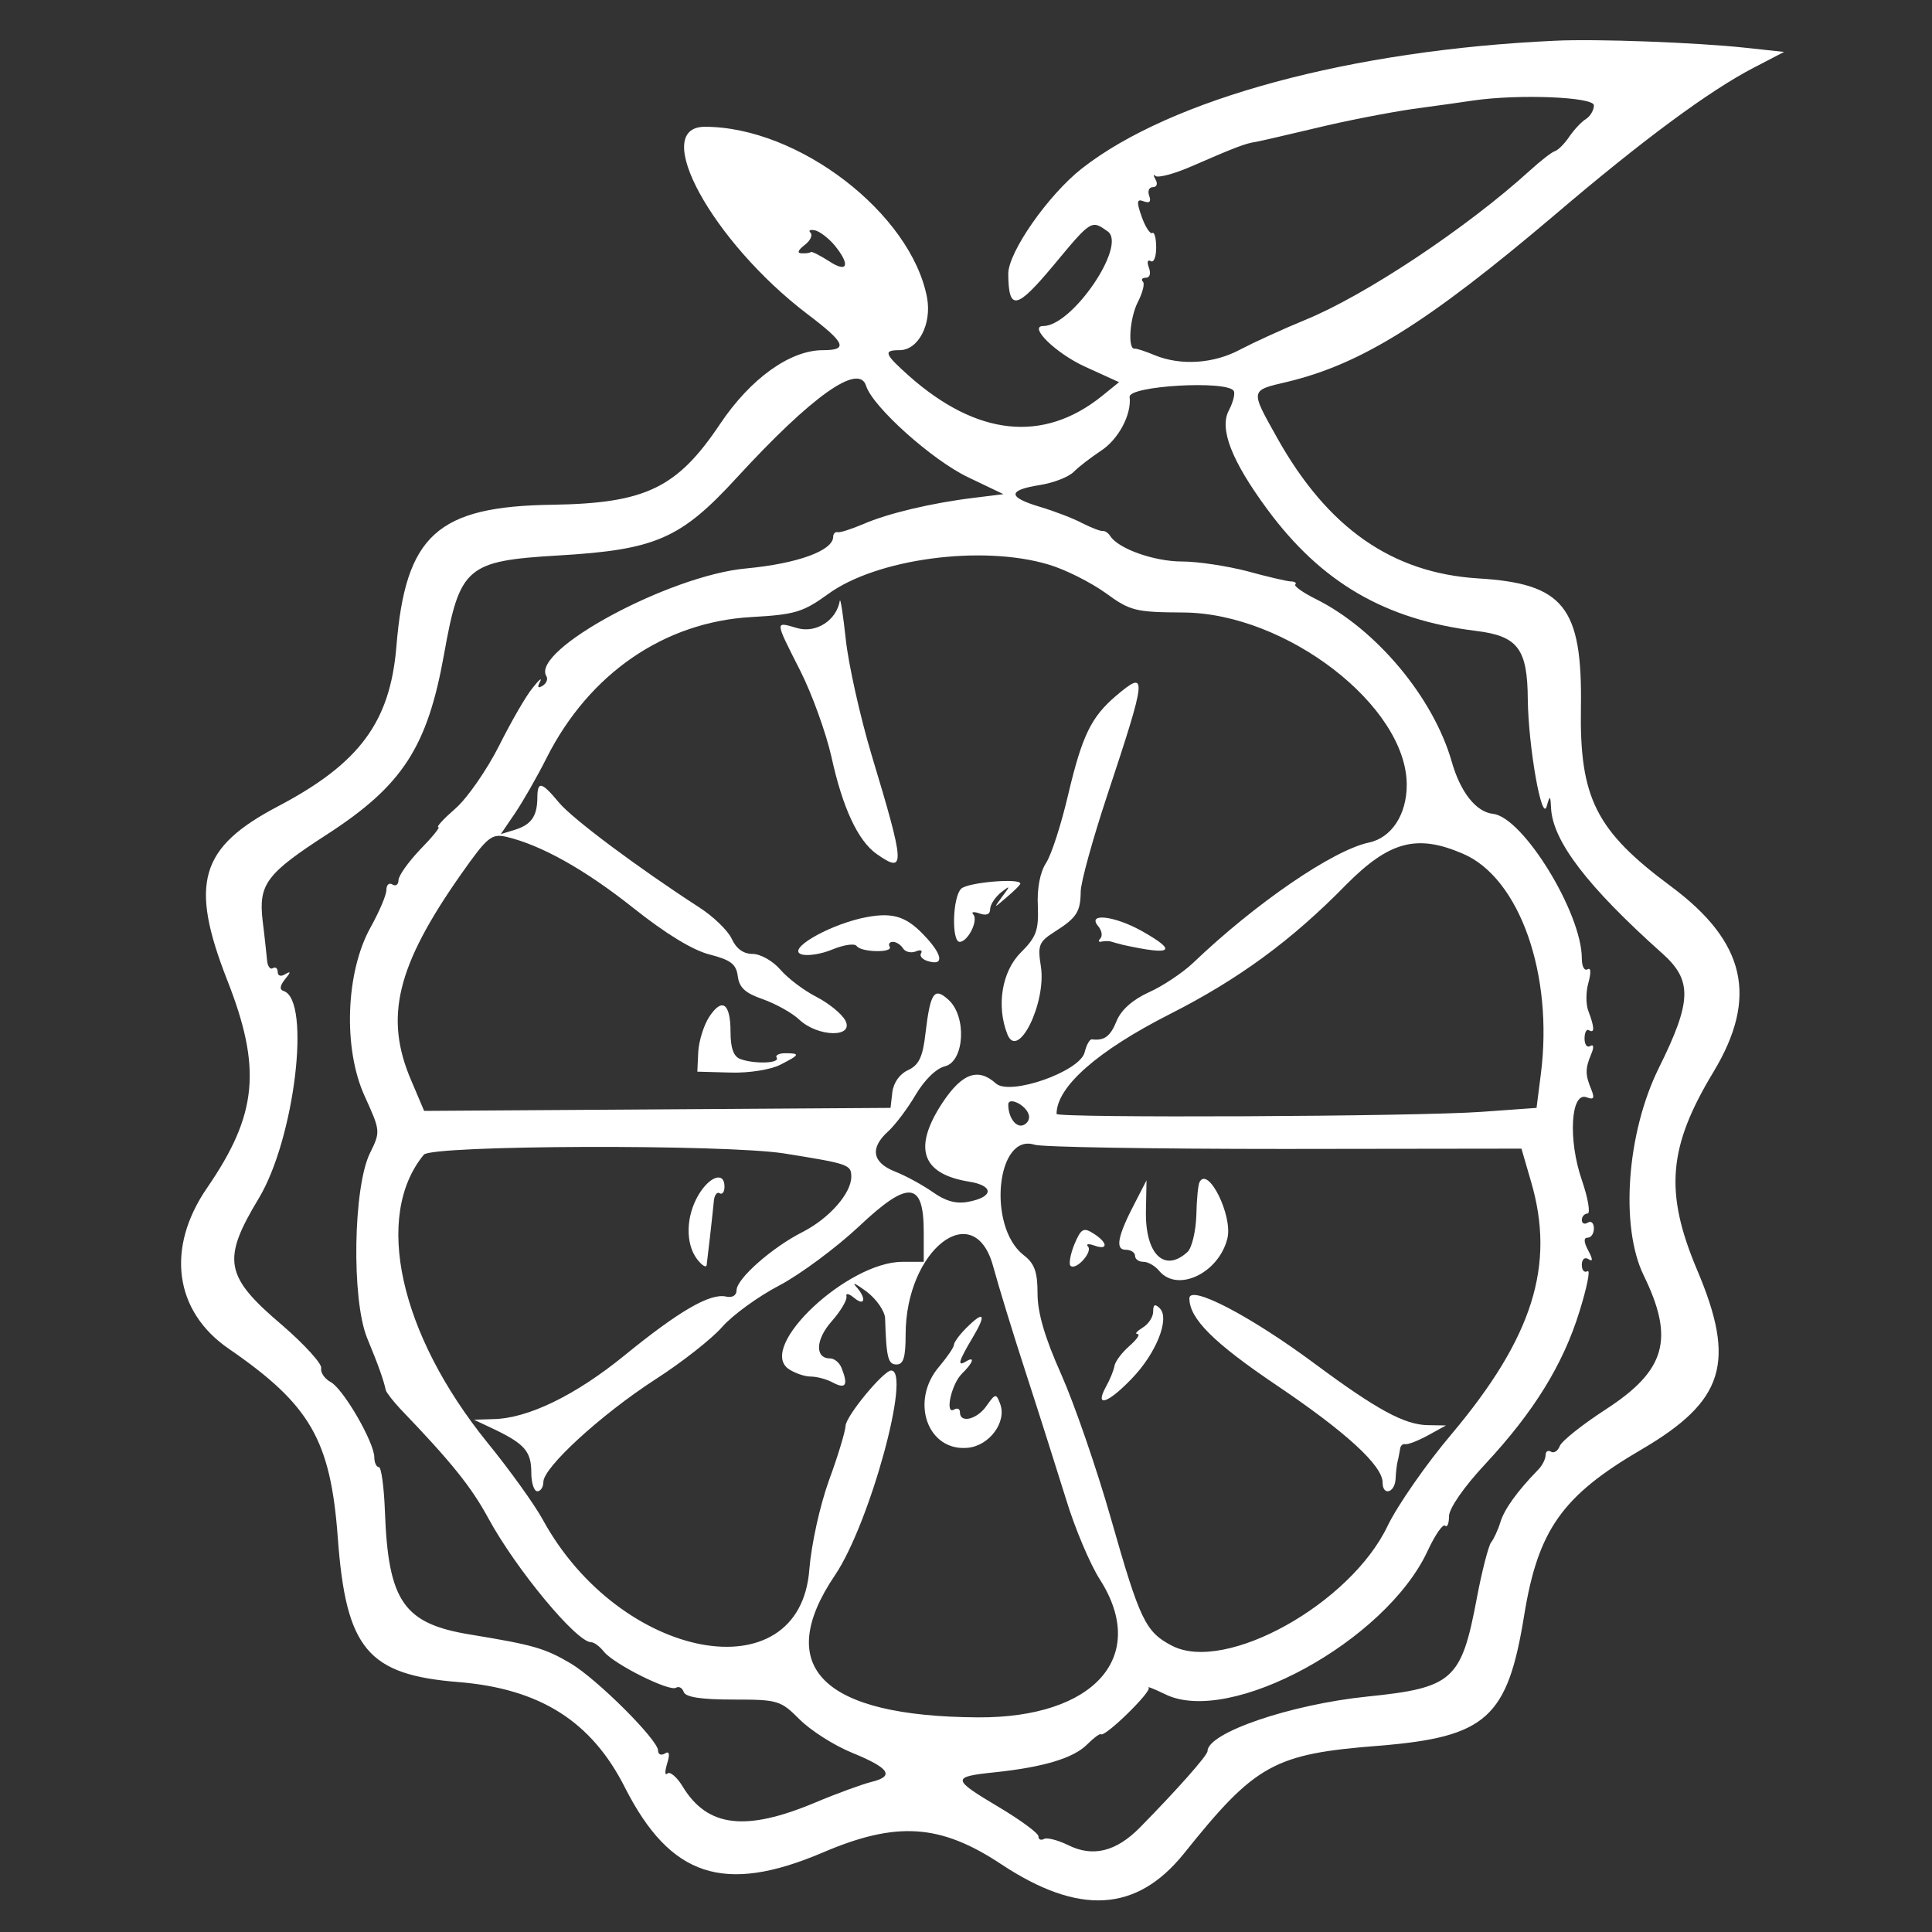 <?xml version="1.0" standalone="no"?>
<!DOCTYPE svg PUBLIC "-//W3C//DTD SVG 20010904//EN"
 "http://www.w3.org/TR/2001/REC-SVG-20010904/DTD/svg10.dtd">
<svg version="1.0" xmlns="http://www.w3.org/2000/svg"
 width="320pt" height="320pt" viewBox="0 0 320 320"
 preserveAspectRatio="xMidYMid meet">
<rect x="0" y="0" width="320" height="320" fill="#333333" stroke="none"/>
<g transform="translate(0,320) scale(0.05,-0.05)"
fill="#ffffff" stroke="none">
<path d="M5150 6265 c-674 -31 -1271 -192 -1566 -423 -111 -87 -244 -277 -244
-349 1 -124 27 -119 149 27 127 153 126 152 181 113 63 -47 -118 -313 -214
-313 -51 0 42 -91 139 -135 l112 -51 -58 -47 c-194 -155 -413 -131 -637 67
-83 74 -87 86 -32 86 62 0 107 86 91 174 -53 279 -426 566 -736 566 -184 0 25
-381 339 -620 127 -96 137 -120 52 -120 -109 0 -240 -94 -341 -245 -142 -212
-247 -262 -553 -267 -384 -5 -489 -100 -519 -471 -21 -249 -122 -386 -392
-528 -259 -136 -294 -254 -169 -574 116 -294 101 -447 -66 -690 -137 -199
-109 -409 72 -533 270 -186 337 -302 361 -626 27 -368 99 -454 399 -478 271
-22 442 -130 553 -351 150 -294 327 -353 654 -214 245 105 390 95 591 -38 258
-171 449 -160 606 35 237 296 298 330 646 357 356 29 426 92 481 432 46 283
126 396 388 549 275 161 315 288 185 595 -109 258 -96 408 54 656 149 247 107
431 -141 615 -248 184 -303 292 -298 592 5 334 -57 411 -341 428 -285 18 -498
167 -665 465 -90 161 -91 157 33 186 246 59 465 196 885 552 292 249 514 413
661 489 l100 52 -130 14 c-158 17 -493 30 -630 23z m130 -214 c0 -16 -12 -36
-26 -45 -15 -9 -39 -35 -55 -58 -16 -24 -38 -46 -49 -49 -11 -4 -47 -32 -81
-63 -210 -191 -547 -415 -746 -496 -73 -30 -169 -74 -213 -97 -88 -48 -198
-55 -284 -20 -31 13 -61 23 -67 22 -24 -4 -17 101 10 154 16 31 24 62 17 68
-7 7 -2 13 10 13 13 0 17 14 10 33 -7 19 -5 28 6 22 10 -6 18 14 18 45 0 31
-6 53 -13 48 -7 -4 -23 20 -35 54 -18 51 -16 60 7 51 19 -7 25 -1 18 18 -6 16
-1 29 12 29 13 0 17 11 9 25 -8 14 -8 19 0 12 8 -7 62 7 119 32 147 64 179 76
213 81 17 3 107 24 200 46 94 23 238 51 320 63 83 11 173 24 200 28 150 22
400 12 400 -16z m-2515 -464 c53 -65 43 -93 -19 -52 -30 19 -57 33 -60 30 -3
-3 -17 -5 -31 -4 -15 0 -12 10 10 27 19 14 28 33 20 41 -8 8 -2 11 15 8 16 -4
45 -26 65 -50z m104 -465 c22 -70 220 -247 338 -303 l117 -56 -97 -12 c-141
-17 -287 -52 -367 -87 -38 -16 -77 -29 -85 -27 -8 2 -15 -5 -15 -15 0 -46
-118 -89 -288 -105 -255 -23 -715 -272 -662 -357 6 -10 0 -24 -13 -32 -15 -9
-18 -5 -8 14 8 15 -3 7 -24 -20 -22 -26 -72 -113 -112 -193 -40 -79 -105 -173
-144 -207 -39 -34 -65 -62 -57 -62 7 0 -20 -33 -60 -74 -39 -41 -72 -87 -72
-102 0 -14 -9 -21 -20 -14 -11 7 -20 -1 -20 -18 0 -17 -24 -73 -53 -125 -82
-148 -91 -401 -19 -558 52 -115 53 -117 18 -188 -56 -112 -62 -485 -10 -613
39 -94 55 -141 62 -173 2 -8 23 -35 47 -61 170 -177 236 -259 293 -364 92
-169 292 -410 340 -410 10 0 29 -14 43 -32 35 -42 216 -132 238 -119 10 6 21
0 26 -14 6 -17 57 -25 164 -25 149 0 157 -3 220 -66 36 -36 114 -86 173 -110
125 -51 143 -78 64 -97 -31 -8 -114 -38 -185 -68 -231 -97 -357 -82 -439 52
-19 32 -43 52 -51 44 -9 -8 -9 6 -1 33 10 32 7 43 -8 33 -12 -7 -22 -3 -22 10
0 35 -201 236 -290 289 -85 50 -123 61 -330 95 -223 36 -274 109 -285 410 -3
80 -12 145 -20 145 -8 0 -15 15 -15 32 0 50 -103 228 -145 250 -20 11 -34 32
-31 46 3 14 -55 78 -129 142 -191 162 -201 216 -78 420 119 197 174 656 83
687 -15 5 -13 17 4 39 20 24 20 28 1 17 -14 -9 -25 -6 -25 7 0 12 -7 18 -16
13 -8 -6 -17 5 -19 23 -2 19 -8 79 -15 134 -14 121 12 156 215 287 248 161
331 288 386 596 52 290 74 309 380 327 321 19 404 55 590 258 248 270 404 381
428 304z m1218 -17 c5 -9 -2 -37 -16 -64 -33 -61 9 -168 127 -328 179 -243
391 -366 692 -403 138 -17 170 -59 171 -227 2 -158 47 -413 63 -353 10 36 12
36 14 -6 5 -110 121 -261 367 -481 102 -90 100 -159 -10 -381 -106 -214 -129
-525 -50 -687 103 -211 73 -315 -126 -444 -77 -50 -145 -104 -152 -121 -6 -16
-19 -25 -29 -19 -10 6 -18 1 -18 -11 0 -13 -11 -35 -25 -49 -70 -72 -112 -131
-125 -174 -8 -26 -22 -56 -31 -67 -8 -11 -30 -94 -47 -185 -51 -271 -79 -296
-362 -325 -255 -26 -530 -120 -530 -181 0 -14 -102 -129 -224 -253 -79 -80
-156 -99 -238 -58 -35 17 -71 26 -80 20 -10 -5 -18 -2 -18 9 0 10 -58 53 -130
96 -158 94 -159 101 -15 116 162 17 261 47 306 92 22 22 42 37 46 34 14 -10
169 142 158 154 -7 6 17 -3 54 -21 214 -107 731 175 870 474 25 54 51 91 58
84 7 -7 13 7 13 31 0 26 49 97 120 173 161 173 258 330 312 505 25 80 37 140
27 134 -11 -6 -19 3 -19 21 0 18 9 27 22 19 15 -10 15 -1 -1 29 -15 28 -15 42
-2 42 12 0 21 14 21 31 0 17 -9 26 -20 19 -11 -7 -20 -3 -20 9 0 11 9 21 19
21 10 0 2 50 -19 111 -46 133 -37 294 16 274 24 -9 27 -3 15 27 -20 48 -20 68
0 116 10 23 8 34 -3 27 -11 -7 -19 5 -19 25 0 20 7 33 15 27 19 -11 18 10 -2
63 -9 22 -9 65 0 95 9 34 8 51 -3 44 -11 -6 -19 10 -19 36 0 151 -195 468
-294 479 -56 6 -108 71 -137 173 -61 213 -251 440 -451 539 -42 21 -73 43 -67
48 5 5 -2 10 -16 10 -14 1 -79 16 -144 34 -66 17 -163 32 -216 32 -91 0 -210
42 -237 84 -7 11 -18 18 -25 17 -8 -1 -38 11 -68 26 -30 16 -93 40 -140 54
-107 32 -108 55 -2 72 46 7 98 27 115 45 18 18 58 48 88 68 59 38 103 121 96
179 -5 37 323 56 345 20z m-614 -575 c55 -16 140 -59 189 -94 82 -60 99 -64
258 -65 341 -2 740 -310 740 -571 0 -98 -50 -175 -125 -191 -119 -25 -376
-201 -583 -399 -35 -33 -101 -77 -146 -97 -53 -24 -92 -58 -107 -95 -21 -52
-41 -66 -82 -61 -7 1 -18 -18 -24 -43 -16 -64 -248 -145 -294 -103 -59 53
-112 34 -177 -64 -98 -149 -70 -235 86 -261 85 -13 85 -51 0 -67 -40 -8 -76 2
-118 32 -33 23 -89 54 -125 68 -76 30 -84 78 -23 133 23 21 64 75 91 121 29
49 68 88 98 95 64 17 72 165 11 220 -47 43 -60 25 -76 -109 -9 -81 -22 -107
-58 -124 -27 -12 -48 -41 -52 -73 l-6 -52 -772 -5 -773 -5 -42 99 c-91 210
-50 380 165 686 86 122 100 134 149 123 115 -27 260 -108 420 -235 108 -86
198 -141 254 -155 70 -18 88 -32 93 -72 5 -38 25 -56 83 -76 42 -15 97 -45
121 -68 62 -58 183 -60 152 -2 -12 22 -55 57 -96 78 -41 21 -94 61 -119 90
-25 29 -66 52 -92 52 -30 0 -54 17 -69 50 -13 28 -62 75 -109 105 -199 129
-417 291 -463 346 -59 71 -72 73 -72 14 -1 -59 -20 -87 -75 -104 l-46 -14 47
69 c25 37 73 120 105 184 141 279 390 450 679 466 143 8 170 16 253 76 160
117 509 164 730 98z m1373 -958 c188 -80 301 -401 258 -732 l-14 -110 -180
-13 c-219 -16 -1410 -21 -1410 -7 0 90 136 209 374 330 227 115 403 243 585
429 143 144 234 169 387 103z m-1439 -862 c6 -15 -2 -31 -17 -37 -24 -10 -50
25 -50 68 0 26 55 1 67 -31z m848 -116 l785 1 32 -110 c81 -277 5 -516 -263
-835 -84 -99 -179 -236 -212 -304 -123 -259 -537 -489 -714 -398 -89 46 -107
85 -203 422 -47 165 -121 379 -164 476 -55 123 -79 205 -79 269 0 72 -10 100
-47 128 -120 95 -89 405 37 365 24 -8 396 -14 828 -14z m-1657 -15 c213 -34
222 -37 222 -77 0 -55 -73 -138 -161 -183 -101 -51 -219 -155 -219 -193 0 -17
-14 -26 -35 -21 -53 12 -157 -49 -335 -194 -163 -133 -321 -210 -436 -212
l-64 -2 70 -33 c99 -48 120 -73 120 -143 0 -33 9 -61 20 -61 11 0 20 14 20 31
0 48 191 223 370 339 89 57 189 136 222 174 34 39 119 101 190 138 70 37 188
125 262 194 165 156 216 152 216 -17 l0 -99 -71 0 c-180 0 -479 -279 -378
-354 20 -14 54 -26 74 -26 21 0 55 -9 76 -21 41 -21 49 -7 27 49 -7 18 -24 32
-38 32 -51 0 -49 62 5 123 30 34 52 71 49 83 -3 11 8 9 25 -5 37 -31 42 -1 6
38 -14 16 2 7 35 -17 33 -25 61 -65 62 -89 4 -132 10 -153 38 -153 23 0 30 24
30 99 0 281 227 458 290 226 17 -63 66 -223 109 -355 43 -132 102 -319 132
-415 29 -96 80 -217 113 -268 162 -255 -19 -458 -404 -456 -516 3 -680 166
-474 471 115 170 254 678 186 678 -25 0 -151 -152 -151 -184 -1 -18 -25 -99
-55 -180 -30 -84 -58 -210 -65 -295 -31 -414 -627 -303 -883 165 -26 48 -109
164 -184 256 -291 360 -377 750 -210 953 27 32 999 35 1194 4z"/>
<path d="M2782 4410 c-11 -65 -78 -108 -140 -91 -76 22 -77 29 9 -141 39 -77
85 -205 103 -284 37 -170 88 -279 150 -323 96 -67 95 -42 -17 329 -38 127 -76
298 -85 380 -9 83 -18 141 -20 130z"/>
<path d="M3697 4095 c-82 -70 -112 -131 -158 -325 -23 -99 -56 -202 -74 -229
-20 -31 -30 -85 -27 -143 3 -80 -5 -102 -57 -154 -62 -62 -81 -176 -44 -270
35 -89 130 105 111 225 -11 69 -7 81 45 114 74 47 86 66 87 133 0 31 40 175
88 320 132 398 134 418 29 329z"/>
<path d="M3184 3456 c-29 -29 -32 -176 -5 -176 27 0 63 71 45 91 -8 8 2 10 21
3 22 -8 35 -3 35 14 0 15 16 39 35 55 32 25 33 24 5 -13 -29 -40 -29 -40 15
-2 25 21 45 41 45 45 0 19 -175 4 -196 -17z"/>
<path d="M2852 3358 c-118 -28 -244 -103 -198 -119 19 -7 66 0 104 16 37 15
73 21 80 11 15 -21 122 -23 109 -2 -5 9 0 16 11 16 11 0 26 -10 33 -21 7 -12
26 -17 42 -11 16 7 24 4 18 -6 -6 -10 6 -22 27 -27 51 -14 43 25 -19 89 -61
64 -108 76 -207 54z"/>
<path d="M3637 3333 c13 -15 16 -33 8 -42 -8 -8 -6 -13 5 -10 11 2 25 2 30 0
6 -2 24 -7 40 -11 164 -36 183 -22 62 46 -89 50 -181 61 -145 17z"/>
<path d="M2349 3031 c-18 -28 -34 -80 -36 -116 l-3 -65 110 -3 c62 -2 134 10
165 26 65 33 67 38 16 38 -21 0 -34 -7 -28 -15 11 -19 -76 -21 -121 -4 -22 8
-32 37 -32 89 0 96 -28 116 -71 50z"/>
<path d="M3974 2485 c-5 -8 -10 -58 -11 -112 -2 -53 -15 -107 -29 -120 -76
-70 -140 -9 -138 133 l2 104 -36 -70 c-60 -114 -69 -160 -33 -160 17 0 31 -9
31 -20 0 -11 12 -20 28 -20 15 0 38 -13 52 -30 61 -73 198 -7 226 108 18 74
-63 239 -92 187z"/>
<path d="M3559 2278 c-13 -32 -19 -65 -13 -71 18 -17 75 46 58 64 -8 8 2 10
21 3 47 -17 45 10 -3 40 -33 21 -41 16 -63 -36z"/>
<path d="M3940 2099 c0 -67 80 -147 289 -288 230 -155 351 -266 351 -322 0
-45 40 -35 43 11 1 22 4 49 7 60 3 11 6 29 8 40 1 11 9 18 17 16 8 -2 42 11
75 29 l60 33 -60 1 c-77 1 -169 51 -374 203 -214 159 -416 264 -416 217z"/>
<path d="M3820 2055 c0 -18 -16 -42 -35 -53 -19 -12 -27 -21 -17 -21 10 -1 -2
-18 -27 -40 -24 -21 -46 -50 -49 -65 -2 -14 -15 -46 -29 -71 -37 -68 6 -55 85
27 82 84 128 200 94 234 -16 16 -22 13 -22 -11z"/>
<path d="M2314 2442 c-42 -71 -44 -161 -5 -213 17 -22 31 -30 32 -19 3 22 19
162 24 214 2 18 11 29 19 23 9 -5 16 5 16 22 0 51 -49 35 -86 -27z"/>
<path d="M3200 2000 c-22 -22 -40 -47 -40 -55 0 -8 -22 -40 -48 -71 -99 -114
-40 -283 94 -270 72 7 130 86 107 146 -13 35 -16 34 -45 -7 -31 -45 -88 -59
-88 -22 0 12 -8 16 -19 10 -32 -20 -10 83 25 118 38 37 45 60 14 41 -30 -18
-25 0 22 79 47 79 38 91 -22 31z"/>
</g>
</svg>

